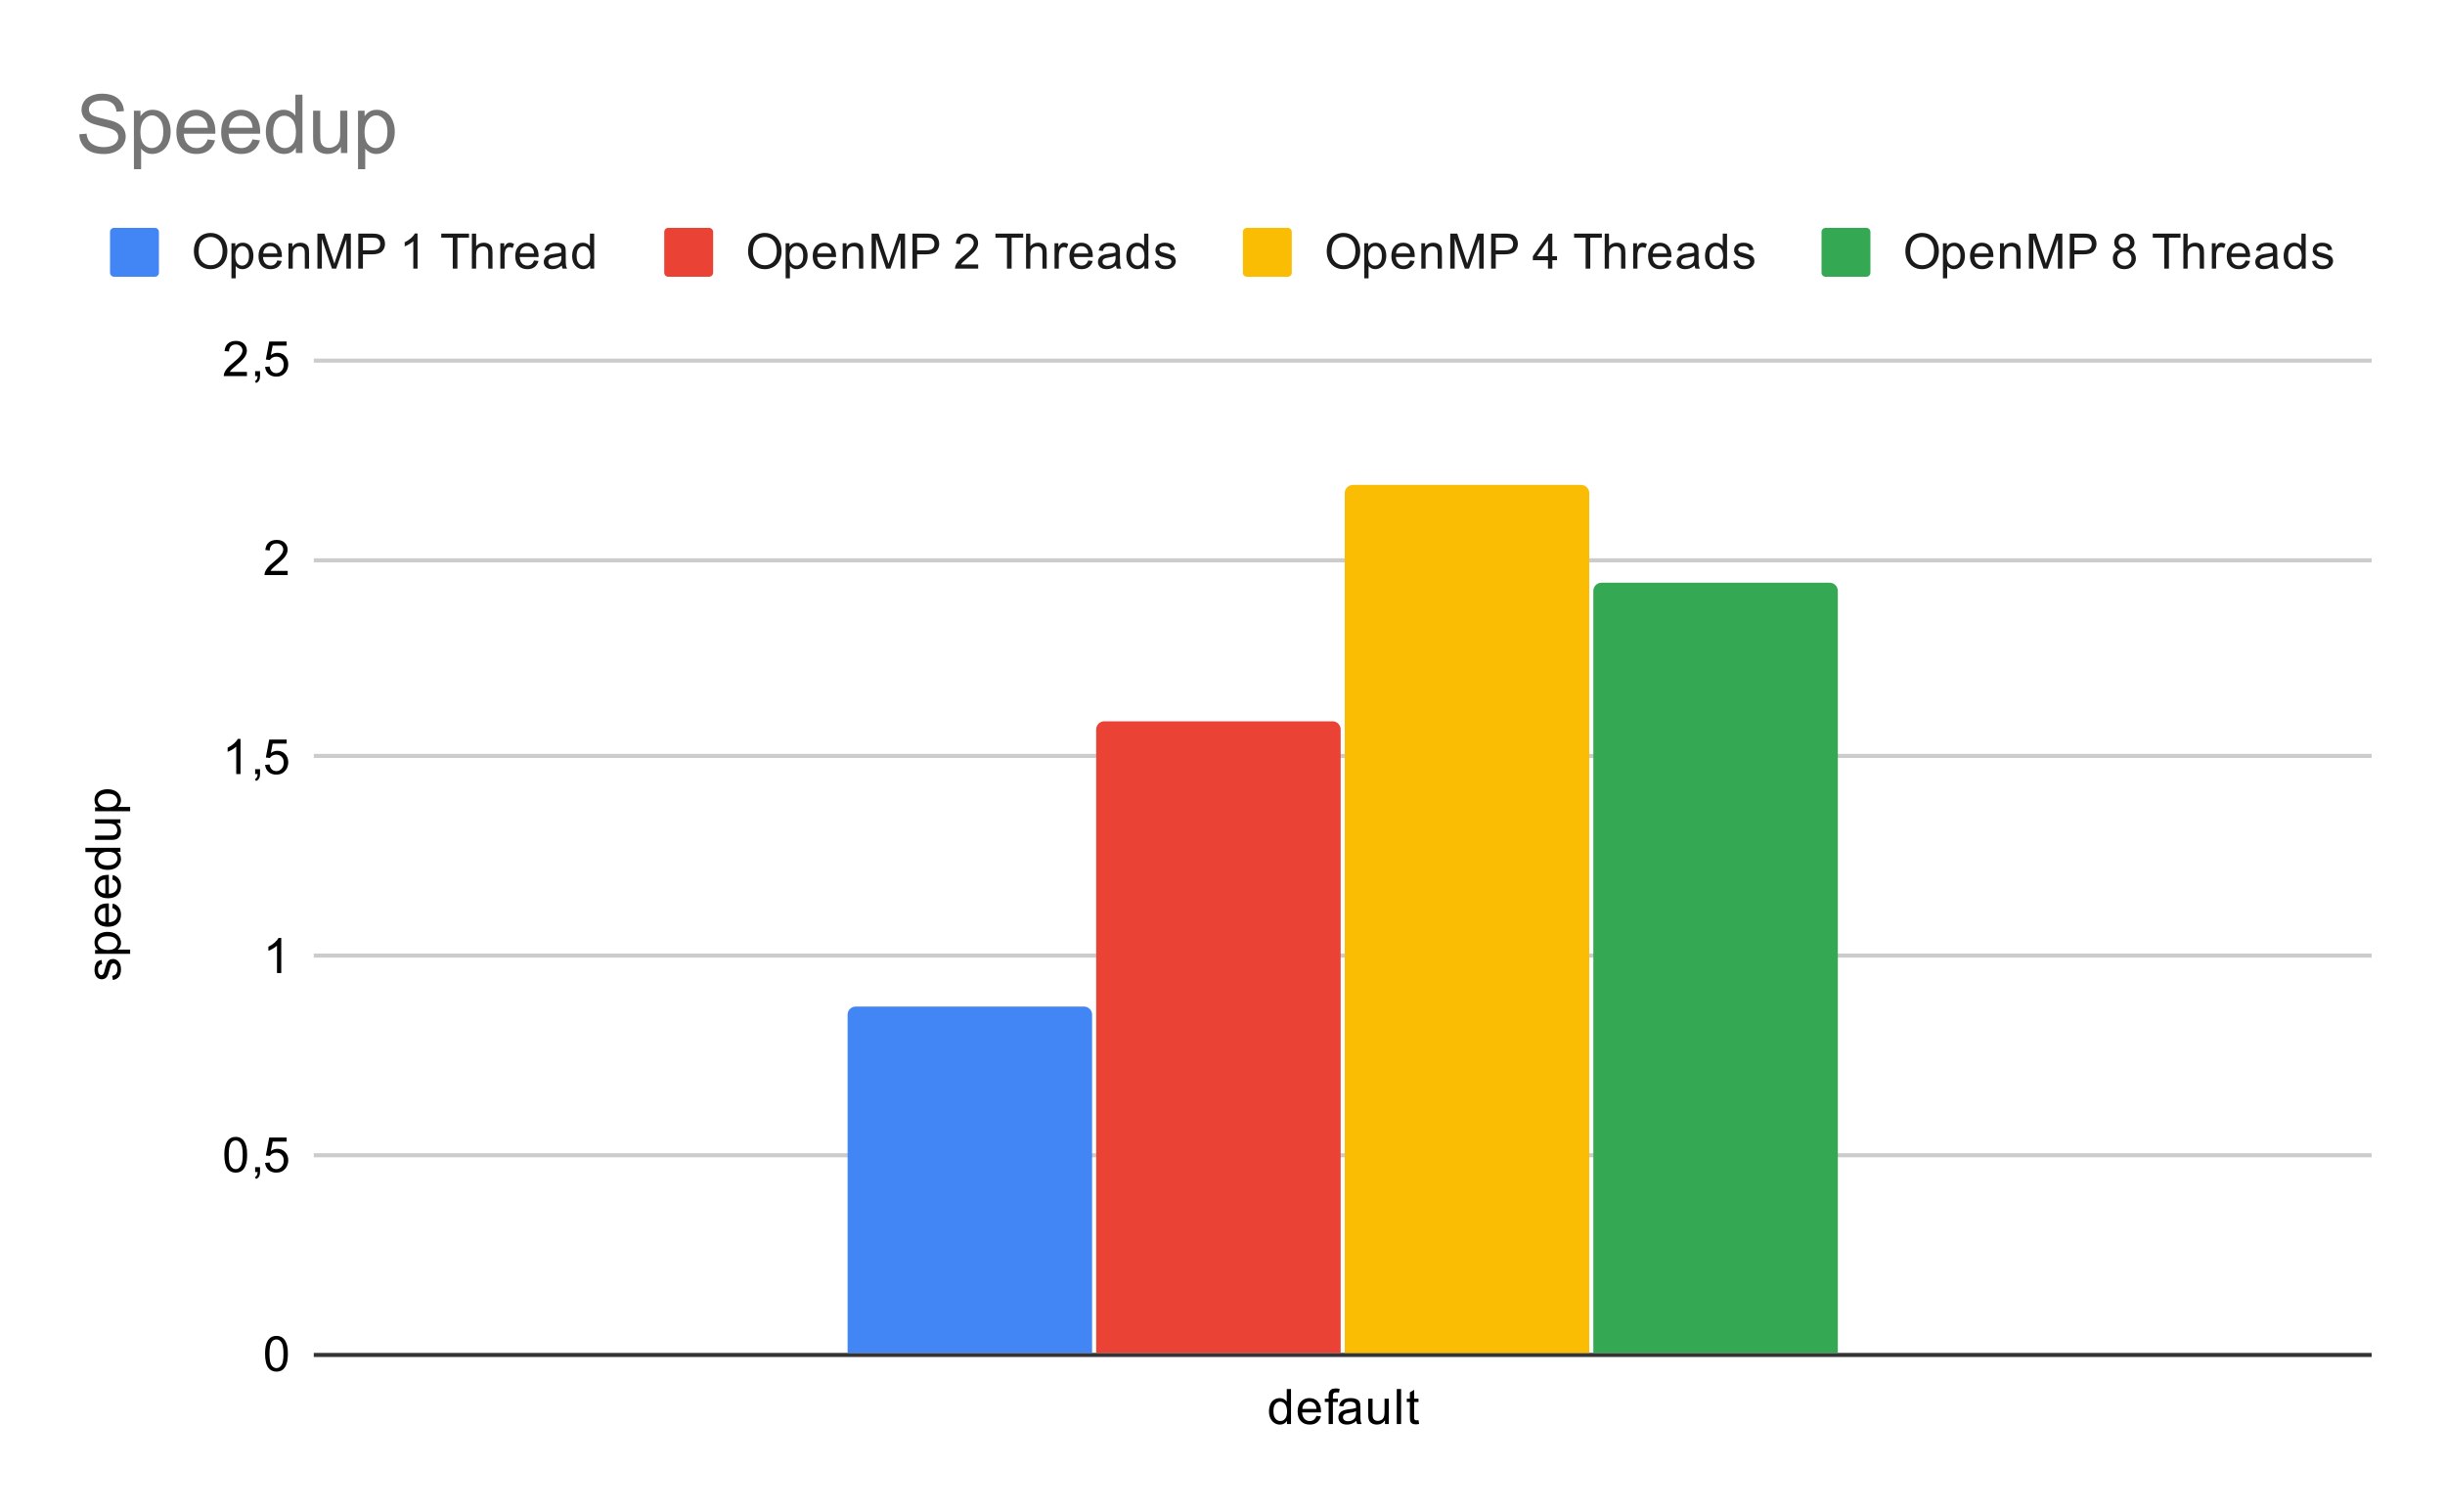 <svg version="1.1" viewBox="0.0 0.0 600.0 371.0" fill="none" stroke="none" stroke-linecap="square" stroke-miterlimit="10" width="600" height="371" xmlns:xlink="http://www.w3.org/1999/xlink" xmlns="http://www.w3.org/2000/svg"><path fill="#ffffff" d="M0 0L600.0 0L600.0 371.0L0 371.0L0 0Z" fill-rule="nonzero"/><path stroke="#333333" stroke-width="1.0" stroke-linecap="butt" d="M77.5 332.5L581.5 332.5" fill-rule="nonzero"/><path stroke="#cccccc" stroke-width="1.0" stroke-linecap="butt" d="M77.5 283.5L581.5 283.5" fill-rule="nonzero"/><path stroke="#cccccc" stroke-width="1.0" stroke-linecap="butt" d="M77.5 234.5L581.5 234.5" fill-rule="nonzero"/><path stroke="#cccccc" stroke-width="1.0" stroke-linecap="butt" d="M77.5 185.5L581.5 185.5" fill-rule="nonzero"/><path stroke="#cccccc" stroke-width="1.0" stroke-linecap="butt" d="M77.5 137.5L581.5 137.5" fill-rule="nonzero"/><path stroke="#cccccc" stroke-width="1.0" stroke-linecap="butt" d="M77.5 88.5L581.5 88.5" fill-rule="nonzero"/><clipPath id="id_0"><path d="M77.55 88.283L581.45 88.283L581.45 332.45L77.55 332.45L77.55 88.283Z" clip-rule="nonzero"/></clipPath><path stroke="#000000" stroke-width="0.0" stroke-linecap="butt" stroke-opacity="0.0" clip-path="url(#id_0)" d="M268.0 332.0L208.0 332.0L208.0 249.0C208.0 247.895 208.895 247.0 210.0 247.0L266.0 247.0C267.105 247.0 268.0 247.895 268.0 249.0Z" fill-rule="nonzero"/><path fill="#4285f4" clip-path="url(#id_0)" d="M268.0 332.0L208.0 332.0L208.0 249.0C208.0 247.895 208.895 247.0 210.0 247.0L266.0 247.0C267.105 247.0 268.0 247.895 268.0 249.0Z" fill-rule="nonzero"/><path stroke="#000000" stroke-width="0.0" stroke-linecap="butt" stroke-opacity="0.0" clip-path="url(#id_0)" d="M329.0 332.0L269.0 332.0L269.0 179.0C269.0 177.895 269.895 177.0 271.0 177.0L327.0 177.0C328.105 177.0 329.0 177.895 329.0 179.0Z" fill-rule="nonzero"/><path fill="#ea4335" clip-path="url(#id_0)" d="M329.0 332.0L269.0 332.0L269.0 179.0C269.0 177.895 269.895 177.0 271.0 177.0L327.0 177.0C328.105 177.0 329.0 177.895 329.0 179.0Z" fill-rule="nonzero"/><path stroke="#000000" stroke-width="0.0" stroke-linecap="butt" stroke-opacity="0.0" clip-path="url(#id_0)" d="M390.0 332.0L330.0 332.0L330.0 121.0C330.0 119.895 330.895 119.0 332.0 119.0L388.0 119.0C389.105 119.0 390.0 119.895 390.0 121.0Z" fill-rule="nonzero"/><path fill="#fbbc04" clip-path="url(#id_0)" d="M390.0 332.0L330.0 332.0L330.0 121.0C330.0 119.895 330.895 119.0 332.0 119.0L388.0 119.0C389.105 119.0 390.0 119.895 390.0 121.0Z" fill-rule="nonzero"/><path stroke="#000000" stroke-width="0.0" stroke-linecap="butt" stroke-opacity="0.0" clip-path="url(#id_0)" d="M451.0 332.0L391.0 332.0L391.0 145.0C391.0 143.895 391.895 143.0 393.0 143.0L449.0 143.0C450.105 143.0 451.0 143.895 451.0 145.0Z" fill-rule="nonzero"/><path fill="#34a853" clip-path="url(#id_0)" d="M451.0 332.0L391.0 332.0L391.0 145.0C391.0 143.895 391.895 143.0 393.0 143.0L449.0 143.0C450.105 143.0 451.0 143.895 451.0 145.0Z" fill-rule="nonzero"/><path fill="#000000" d="M27.691 240.492L27.534 239.46Q28.159 239.367 28.488 238.976Q28.816 238.57 28.816 237.835Q28.816 237.117 28.534 236.773Q28.238 236.414 27.831 236.414Q27.472 236.414 27.269 236.726Q27.128 236.945 26.909 237.804Q26.613 238.96 26.409 239.414Q26.191 239.851 25.816 240.085Q25.441 240.32 24.972 240.32Q24.566 240.32 24.206 240.132Q23.847 239.945 23.613 239.617Q23.441 239.367 23.316 238.945Q23.191 238.523 23.191 238.023Q23.191 237.304 23.409 236.757Q23.613 236.195 23.972 235.929Q24.331 235.664 24.925 235.57L25.066 236.601Q24.597 236.664 24.331 237.007Q24.05 237.335 24.05 237.96Q24.05 238.679 24.3 238.992Q24.534 239.304 24.863 239.304Q25.066 239.304 25.222 239.179Q25.394 239.039 25.503 238.773Q25.566 238.617 25.769 237.835Q26.081 236.71 26.269 236.273Q26.456 235.835 26.816 235.585Q27.175 235.335 27.722 235.335Q28.253 235.335 28.722 235.648Q29.175 235.945 29.441 236.523Q29.691 237.101 29.691 237.835Q29.691 239.054 29.191 239.695Q28.675 240.32 27.691 240.492ZM31.941 234.07L23.331 234.07L23.331 233.117L24.128 233.117Q23.659 232.773 23.425 232.351Q23.191 231.914 23.191 231.304Q23.191 230.507 23.597 229.898Q24.003 229.289 24.753 228.992Q25.503 228.679 26.394 228.679Q27.347 228.679 28.113 229.023Q28.878 229.351 29.284 230.007Q29.691 230.664 29.691 231.382Q29.691 231.914 29.472 232.335Q29.238 232.757 28.909 233.023L31.941 233.023L31.941 234.07ZM26.472 233.117Q27.675 233.117 28.253 232.632Q28.816 232.148 28.816 231.46Q28.816 230.757 28.222 230.257Q27.628 229.757 26.378 229.757Q25.191 229.757 24.613 230.242Q24.019 230.726 24.019 231.414Q24.019 232.085 24.644 232.601Q25.269 233.117 26.472 233.117ZM27.55 222.82L27.675 221.726Q28.628 221.976 29.159 222.679Q29.691 223.382 29.691 224.46Q29.691 225.82 28.847 226.632Q28.003 227.429 26.488 227.429Q24.925 227.429 24.066 226.617Q23.191 225.804 23.191 224.523Q23.191 223.273 24.034 222.492Q24.878 221.695 26.425 221.695Q26.519 221.695 26.706 221.695L26.706 226.335Q27.738 226.273 28.284 225.757Q28.816 225.242 28.816 224.46Q28.816 223.882 28.519 223.476Q28.206 223.054 27.55 222.82ZM25.847 226.273L25.847 222.804Q25.05 222.867 24.659 223.195Q24.05 223.71 24.05 224.507Q24.05 225.242 24.534 225.742Q25.019 226.226 25.847 226.273ZM27.55 215.82L27.675 214.726Q28.628 214.976 29.159 215.679Q29.691 216.382 29.691 217.46Q29.691 218.82 28.847 219.632Q28.003 220.429 26.488 220.429Q24.925 220.429 24.066 219.617Q23.191 218.804 23.191 217.523Q23.191 216.273 24.034 215.492Q24.878 214.695 26.425 214.695Q26.519 214.695 26.706 214.695L26.706 219.335Q27.738 219.273 28.284 218.757Q28.816 218.242 28.816 217.46Q28.816 216.882 28.519 216.476Q28.206 216.054 27.55 215.82ZM25.847 219.273L25.847 215.804Q25.05 215.867 24.659 216.195Q24.05 216.71 24.05 217.507Q24.05 218.242 24.534 218.742Q25.019 219.226 25.847 219.273ZM29.55 209.039L28.769 209.039Q29.691 209.632 29.691 210.773Q29.691 211.523 29.284 212.148Q28.863 212.773 28.128 213.117Q27.394 213.46 26.441 213.46Q25.519 213.46 24.753 213.148Q23.988 212.835 23.597 212.21Q23.191 211.585 23.191 210.82Q23.191 210.257 23.425 209.82Q23.659 209.382 24.034 209.101L20.956 209.101L20.956 208.054L29.55 208.054L29.55 209.039ZM26.441 212.367Q27.644 212.367 28.238 211.867Q28.816 211.367 28.816 210.679Q28.816 209.992 28.253 209.507Q27.691 209.023 26.534 209.023Q25.253 209.023 24.659 209.523Q24.066 210.007 24.066 210.726Q24.066 211.429 24.644 211.898Q25.206 212.367 26.441 212.367ZM29.55 201.992L28.628 201.992Q29.691 202.726 29.691 203.976Q29.691 204.523 29.488 205.007Q29.269 205.476 28.956 205.71Q28.628 205.945 28.159 206.039Q27.863 206.101 27.175 206.101L23.331 206.101L23.331 205.039L26.784 205.039Q27.597 205.039 27.894 204.976Q28.3 204.882 28.55 204.57Q28.784 204.242 28.784 203.757Q28.784 203.289 28.55 202.882Q28.3 202.46 27.878 202.289Q27.456 202.101 26.659 202.101L23.331 202.101L23.331 201.054L29.55 201.054L29.55 201.992ZM31.941 199.07L23.331 199.07L23.331 198.117L24.128 198.117Q23.659 197.773 23.425 197.351Q23.191 196.914 23.191 196.304Q23.191 195.507 23.597 194.898Q24.003 194.289 24.753 193.992Q25.503 193.679 26.394 193.679Q27.347 193.679 28.113 194.023Q28.878 194.351 29.284 195.007Q29.691 195.664 29.691 196.382Q29.691 196.914 29.472 197.335Q29.238 197.757 28.909 198.023L31.941 198.023L31.941 199.07ZM26.472 198.117Q27.675 198.117 28.253 197.632Q28.816 197.148 28.816 196.46Q28.816 195.757 28.222 195.257Q27.628 194.757 26.378 194.757Q25.191 194.757 24.613 195.242Q24.019 195.726 24.019 196.414Q24.019 197.085 24.644 197.601Q25.269 198.117 26.472 198.117Z" fill-rule="nonzero"/><path fill="#000000" d="M65.05 332.216Q65.05 330.684 65.362 329.762Q65.675 328.825 66.284 328.325Q66.909 327.825 67.847 327.825Q68.534 327.825 69.05 328.106Q69.581 328.387 69.925 328.919Q70.269 329.434 70.456 330.184Q70.644 330.934 70.644 332.216Q70.644 333.731 70.331 334.653Q70.034 335.575 69.409 336.091Q68.8 336.591 67.847 336.591Q66.612 336.591 65.894 335.7Q65.05 334.637 65.05 332.216ZM66.128 332.216Q66.128 334.325 66.628 335.028Q67.128 335.731 67.847 335.731Q68.581 335.731 69.066 335.028Q69.566 334.325 69.566 332.216Q69.566 330.091 69.066 329.403Q68.581 328.7 67.831 328.7Q67.112 328.7 66.675 329.309Q66.128 330.091 66.128 332.216Z" fill-rule="nonzero"/><path fill="#000000" d="M55.05 283.382Q55.05 281.851 55.362 280.929Q55.675 279.992 56.284 279.492Q56.909 278.992 57.847 278.992Q58.534 278.992 59.05 279.273Q59.581 279.554 59.925 280.085Q60.269 280.601 60.456 281.351Q60.644 282.101 60.644 283.382Q60.644 284.898 60.331 285.82Q60.034 286.742 59.409 287.257Q58.8 287.757 57.847 287.757Q56.612 287.757 55.894 286.867Q55.05 285.804 55.05 283.382ZM56.128 283.382Q56.128 285.492 56.628 286.195Q57.128 286.898 57.847 286.898Q58.581 286.898 59.066 286.195Q59.566 285.492 59.566 283.382Q59.566 281.257 59.066 280.57Q58.581 279.867 57.831 279.867Q57.112 279.867 56.675 280.476Q56.128 281.257 56.128 283.382ZM62.612 287.617L62.612 286.414L63.816 286.414L63.816 287.617Q63.816 288.273 63.581 288.679Q63.347 289.101 62.847 289.32L62.55 288.867Q62.878 288.726 63.034 288.429Q63.191 288.148 63.222 287.617L62.612 287.617ZM65.05 285.367L66.159 285.273Q66.284 286.085 66.722 286.492Q67.175 286.898 67.816 286.898Q68.566 286.898 69.097 286.32Q69.628 285.742 69.628 284.804Q69.628 283.898 69.112 283.382Q68.612 282.851 67.784 282.851Q67.284 282.851 66.862 283.085Q66.456 283.32 66.222 283.679L65.237 283.554L66.066 279.148L70.347 279.148L70.347 280.148L66.909 280.148L66.456 282.46Q67.222 281.914 68.066 281.914Q69.191 281.914 69.956 282.695Q70.737 283.476 70.737 284.71Q70.737 285.867 70.066 286.726Q69.237 287.757 67.816 287.757Q66.644 287.757 65.894 287.101Q65.159 286.445 65.05 285.367Z" fill-rule="nonzero"/><path fill="#000000" d="M69.019 238.783L67.972 238.783L67.972 232.065Q67.581 232.424 66.956 232.799Q66.347 233.158 65.862 233.33L65.862 232.315Q66.737 231.893 67.394 231.315Q68.066 230.721 68.347 230.158L69.019 230.158L69.019 238.783Z" fill-rule="nonzero"/><path fill="#000000" d="M59.019 189.95L57.972 189.95L57.972 183.231Q57.581 183.591 56.956 183.966Q56.347 184.325 55.862 184.497L55.862 183.481Q56.737 183.059 57.394 182.481Q58.066 181.887 58.347 181.325L59.019 181.325L59.019 189.95ZM62.612 189.95L62.612 188.747L63.816 188.747L63.816 189.95Q63.816 190.606 63.581 191.012Q63.347 191.434 62.847 191.653L62.55 191.2Q62.878 191.059 63.034 190.762Q63.191 190.481 63.222 189.95L62.612 189.95ZM65.05 187.7L66.159 187.606Q66.284 188.419 66.722 188.825Q67.175 189.231 67.816 189.231Q68.566 189.231 69.097 188.653Q69.628 188.075 69.628 187.137Q69.628 186.231 69.112 185.716Q68.612 185.184 67.784 185.184Q67.284 185.184 66.862 185.419Q66.456 185.653 66.222 186.012L65.237 185.887L66.066 181.481L70.347 181.481L70.347 182.481L66.909 182.481L66.456 184.794Q67.222 184.247 68.066 184.247Q69.191 184.247 69.956 185.028Q70.737 185.809 70.737 187.044Q70.737 188.2 70.066 189.059Q69.237 190.091 67.816 190.091Q66.644 190.091 65.894 189.434Q65.159 188.778 65.05 187.7Z" fill-rule="nonzero"/><path fill="#000000" d="M70.597 140.101L70.597 141.117L64.909 141.117Q64.909 140.742 65.034 140.382Q65.253 139.804 65.722 139.242Q66.206 138.679 67.112 137.945Q68.519 136.789 69.003 136.117Q69.503 135.445 69.503 134.851Q69.503 134.226 69.05 133.804Q68.597 133.367 67.878 133.367Q67.112 133.367 66.659 133.82Q66.206 134.273 66.191 135.085L65.112 134.976Q65.222 133.757 65.941 133.132Q66.675 132.492 67.909 132.492Q69.144 132.492 69.862 133.179Q70.581 133.867 70.581 134.882Q70.581 135.398 70.362 135.898Q70.159 136.382 69.659 136.945Q69.175 137.492 68.05 138.445Q67.097 139.242 66.816 139.539Q66.55 139.82 66.378 140.101L70.597 140.101Z" fill-rule="nonzero"/><path fill="#000000" d="M60.597 91.268L60.597 92.283L54.909 92.283Q54.909 91.908 55.034 91.549Q55.253 90.971 55.722 90.408Q56.206 89.846 57.112 89.111Q58.519 87.955 59.003 87.283Q59.503 86.611 59.503 86.018Q59.503 85.393 59.05 84.971Q58.597 84.533 57.878 84.533Q57.112 84.533 56.659 84.986Q56.206 85.44 56.191 86.252L55.112 86.143Q55.222 84.924 55.941 84.299Q56.675 83.658 57.909 83.658Q59.144 83.658 59.862 84.346Q60.581 85.033 60.581 86.049Q60.581 86.565 60.362 87.065Q60.159 87.549 59.659 88.111Q59.175 88.658 58.05 89.611Q57.097 90.408 56.816 90.705Q56.55 90.986 56.378 91.268L60.597 91.268ZM62.612 92.283L62.612 91.08L63.816 91.08L63.816 92.283Q63.816 92.94 63.581 93.346Q63.347 93.768 62.847 93.986L62.55 93.533Q62.878 93.393 63.034 93.096Q63.191 92.815 63.222 92.283L62.612 92.283ZM65.05 90.033L66.159 89.94Q66.284 90.752 66.722 91.158Q67.175 91.565 67.816 91.565Q68.566 91.565 69.097 90.986Q69.628 90.408 69.628 89.471Q69.628 88.565 69.112 88.049Q68.612 87.518 67.784 87.518Q67.284 87.518 66.862 87.752Q66.456 87.986 66.222 88.346L65.237 88.221L66.066 83.815L70.347 83.815L70.347 84.815L66.909 84.815L66.456 87.127Q67.222 86.58 68.066 86.58Q69.191 86.58 69.956 87.361Q70.737 88.143 70.737 89.377Q70.737 90.533 70.066 91.393Q69.237 92.424 67.816 92.424Q66.644 92.424 65.894 91.768Q65.159 91.111 65.05 90.033Z" fill-rule="nonzero"/><path fill="#000000" d="M315.828 349.45L315.828 348.669Q315.234 349.591 314.094 349.591Q313.344 349.591 312.719 349.184Q312.094 348.762 311.75 348.028Q311.406 347.294 311.406 346.341Q311.406 345.419 311.719 344.653Q312.031 343.887 312.656 343.497Q313.281 343.091 314.047 343.091Q314.609 343.091 315.047 343.325Q315.484 343.559 315.766 343.934L315.766 340.856L316.812 340.856L316.812 349.45L315.828 349.45ZM312.5 346.341Q312.5 347.544 313.0 348.137Q313.5 348.716 314.188 348.716Q314.875 348.716 315.359 348.153Q315.844 347.591 315.844 346.434Q315.844 345.153 315.344 344.559Q314.859 343.966 314.141 343.966Q313.438 343.966 312.969 344.544Q312.5 345.106 312.5 346.341ZM323.047 347.45L324.141 347.575Q323.891 348.528 323.188 349.059Q322.484 349.591 321.406 349.591Q320.047 349.591 319.234 348.747Q318.438 347.903 318.438 346.387Q318.438 344.825 319.25 343.966Q320.062 343.091 321.344 343.091Q322.594 343.091 323.375 343.934Q324.172 344.778 324.172 346.325Q324.172 346.419 324.172 346.606L319.531 346.606Q319.594 347.637 320.109 348.184Q320.625 348.716 321.406 348.716Q321.984 348.716 322.391 348.419Q322.812 348.106 323.047 347.45ZM319.594 345.747L323.062 345.747Q323.0 344.95 322.672 344.559Q322.156 343.95 321.359 343.95Q320.625 343.95 320.125 344.434Q319.641 344.919 319.594 345.747ZM326.047 349.45L326.047 344.044L325.109 344.044L325.109 343.231L326.047 343.231L326.047 342.559Q326.047 341.934 326.156 341.637Q326.312 341.216 326.688 340.966Q327.078 340.716 327.766 340.716Q328.219 340.716 328.75 340.825L328.594 341.731Q328.266 341.684 327.969 341.684Q327.484 341.684 327.281 341.887Q327.094 342.091 327.094 342.653L327.094 343.231L328.312 343.231L328.312 344.044L327.094 344.044L327.094 349.45L326.047 349.45ZM332.859 348.684Q332.266 349.184 331.719 349.387Q331.188 349.591 330.562 349.591Q329.531 349.591 328.984 349.091Q328.438 348.591 328.438 347.809Q328.438 347.356 328.641 346.981Q328.844 346.591 329.188 346.372Q329.531 346.137 329.953 346.028Q330.25 345.934 330.891 345.856Q332.156 345.716 332.766 345.497Q332.766 345.278 332.766 345.231Q332.766 344.575 332.469 344.309Q332.062 343.966 331.266 343.966Q330.531 343.966 330.172 344.231Q329.812 344.481 329.641 345.137L328.609 344.997Q328.75 344.341 329.078 343.934Q329.406 343.528 330.016 343.309Q330.625 343.091 331.422 343.091Q332.219 343.091 332.719 343.278Q333.219 343.466 333.453 343.747Q333.688 344.028 333.781 344.466Q333.828 344.731 333.828 345.434L333.828 346.841Q333.828 348.309 333.891 348.7Q333.969 349.091 334.172 349.45L333.062 349.45Q332.906 349.122 332.859 348.684ZM332.766 346.325Q332.188 346.559 331.047 346.731Q330.391 346.825 330.125 346.95Q329.859 347.059 329.703 347.278Q329.562 347.497 329.562 347.778Q329.562 348.2 329.875 348.481Q330.203 348.762 330.812 348.762Q331.422 348.762 331.891 348.497Q332.375 348.231 332.594 347.762Q332.766 347.403 332.766 346.716L332.766 346.325ZM339.875 349.45L339.875 348.528Q339.141 349.591 337.891 349.591Q337.344 349.591 336.859 349.387Q336.391 349.169 336.156 348.856Q335.922 348.528 335.828 348.059Q335.766 347.762 335.766 347.075L335.766 343.231L336.828 343.231L336.828 346.684Q336.828 347.497 336.891 347.794Q336.984 348.2 337.297 348.45Q337.625 348.684 338.109 348.684Q338.578 348.684 338.984 348.45Q339.406 348.2 339.578 347.778Q339.766 347.356 339.766 346.559L339.766 343.231L340.812 343.231L340.812 349.45L339.875 349.45ZM342.766 349.45L342.766 340.856L343.828 340.856L343.828 349.45L342.766 349.45ZM348.094 348.512L348.25 349.434Q347.797 349.528 347.453 349.528Q346.875 349.528 346.562 349.356Q346.25 349.169 346.109 348.872Q345.984 348.575 345.984 347.622L345.984 344.044L345.219 344.044L345.219 343.231L345.984 343.231L345.984 341.684L347.031 341.059L347.031 343.231L348.094 343.231L348.094 344.044L347.031 344.044L347.031 347.684Q347.031 348.137 347.078 348.262Q347.141 348.387 347.266 348.466Q347.391 348.544 347.625 348.544Q347.812 348.544 348.094 348.512Z" fill-rule="nonzero"/><path fill="#4285f4" d="M27.0 56.917C27.0 56.364 27.448 55.917 28.0 55.917L38.0 55.917C38.552 55.917 39.0 56.364 39.0 56.917L39.0 66.917C39.0 67.469 38.552 67.917 38.0 67.917L28.0 67.917C27.448 67.917 27.0 67.469 27.0 66.917Z" fill-rule="nonzero"/><path fill="#1a1a1a" d="M47.578 61.729Q47.578 59.589 48.719 58.385Q49.875 57.167 51.688 57.167Q52.891 57.167 53.844 57.745Q54.797 58.307 55.297 59.323Q55.797 60.339 55.797 61.635Q55.797 62.932 55.266 63.964Q54.734 64.995 53.766 65.526Q52.812 66.057 51.688 66.057Q50.469 66.057 49.516 65.479Q48.562 64.885 48.062 63.885Q47.578 62.87 47.578 61.729ZM48.75 61.745Q48.75 63.307 49.578 64.198Q50.422 65.089 51.688 65.089Q52.969 65.089 53.797 64.198Q54.625 63.292 54.625 61.62Q54.625 60.573 54.266 59.792Q53.922 59.01 53.234 58.589Q52.547 58.151 51.703 58.151Q50.5 58.151 49.625 58.979Q48.75 59.807 48.75 61.745ZM56.797 68.307L56.797 59.698L57.75 59.698L57.75 60.495Q58.094 60.026 58.516 59.792Q58.953 59.557 59.562 59.557Q60.359 59.557 60.969 59.964Q61.578 60.37 61.875 61.12Q62.188 61.87 62.188 62.76Q62.188 63.714 61.844 64.479Q61.516 65.245 60.859 65.651Q60.203 66.057 59.484 66.057Q58.953 66.057 58.531 65.839Q58.109 65.604 57.844 65.276L57.844 68.307L56.797 68.307ZM57.75 62.839Q57.75 64.042 58.234 64.62Q58.719 65.182 59.406 65.182Q60.109 65.182 60.609 64.589Q61.109 63.995 61.109 62.745Q61.109 61.557 60.625 60.979Q60.141 60.385 59.453 60.385Q58.781 60.385 58.266 61.01Q57.75 61.635 57.75 62.839ZM68.047 63.917L69.141 64.042Q68.891 64.995 68.188 65.526Q67.484 66.057 66.406 66.057Q65.047 66.057 64.234 65.214Q63.438 64.37 63.438 62.854Q63.438 61.292 64.25 60.432Q65.062 59.557 66.344 59.557Q67.594 59.557 68.375 60.401Q69.172 61.245 69.172 62.792Q69.172 62.885 69.172 63.073L64.531 63.073Q64.594 64.104 65.109 64.651Q65.625 65.182 66.406 65.182Q66.984 65.182 67.391 64.885Q67.812 64.573 68.047 63.917ZM64.594 62.214L68.062 62.214Q68.0 61.417 67.672 61.026Q67.156 60.417 66.359 60.417Q65.625 60.417 65.125 60.901Q64.641 61.385 64.594 62.214ZM70.797 65.917L70.797 59.698L71.734 59.698L71.734 60.573Q72.422 59.557 73.719 59.557Q74.281 59.557 74.75 59.76Q75.234 59.964 75.469 60.292Q75.703 60.62 75.797 61.057Q75.844 61.354 75.844 62.089L75.844 65.917L74.797 65.917L74.797 62.135Q74.797 61.479 74.672 61.167Q74.547 60.854 74.234 60.667Q73.922 60.464 73.5 60.464Q72.828 60.464 72.328 60.901Q71.844 61.323 71.844 62.51L71.844 65.917L70.797 65.917ZM77.891 65.917L77.891 57.323L79.609 57.323L81.641 63.401Q81.922 64.26 82.047 64.682Q82.188 64.214 82.5 63.307L84.562 57.323L86.094 57.323L86.094 65.917L85.0 65.917L85.0 58.729L82.5 65.917L81.469 65.917L78.984 58.604L78.984 65.917L77.891 65.917ZM87.922 65.917L87.922 57.323L91.172 57.323Q92.016 57.323 92.469 57.401Q93.109 57.51 93.531 57.807Q93.969 58.104 94.219 58.635Q94.484 59.167 94.484 59.807Q94.484 60.901 93.781 61.667Q93.094 62.417 91.266 62.417L89.062 62.417L89.062 65.917L87.922 65.917ZM89.062 61.417L91.281 61.417Q92.391 61.417 92.844 61.01Q93.312 60.589 93.312 59.839Q93.312 59.307 93.031 58.932Q92.766 58.542 92.328 58.417Q92.031 58.339 91.266 58.339L89.062 58.339L89.062 61.417ZM102.469 65.917L101.422 65.917L101.422 59.198Q101.031 59.557 100.406 59.932Q99.797 60.292 99.312 60.464L99.312 59.448Q100.188 59.026 100.844 58.448Q101.516 57.854 101.797 57.292L102.469 57.292L102.469 65.917ZM111.109 65.917L111.109 58.339L108.281 58.339L108.281 57.323L115.094 57.323L115.094 58.339L112.25 58.339L112.25 65.917L111.109 65.917ZM115.797 65.917L115.797 57.323L116.844 57.323L116.844 60.401Q117.578 59.557 118.703 59.557Q119.406 59.557 119.906 59.839Q120.422 60.104 120.641 60.589Q120.859 61.057 120.859 61.979L120.859 65.917L119.812 65.917L119.812 61.979Q119.812 61.182 119.469 60.823Q119.125 60.464 118.5 60.464Q118.031 60.464 117.609 60.714Q117.203 60.948 117.016 61.37Q116.844 61.776 116.844 62.51L116.844 65.917L115.797 65.917ZM122.781 65.917L122.781 59.698L123.734 59.698L123.734 60.635Q124.094 59.979 124.391 59.776Q124.703 59.557 125.078 59.557Q125.609 59.557 126.156 59.885L125.797 60.87Q125.406 60.635 125.031 60.635Q124.672 60.635 124.391 60.854Q124.125 61.057 124.016 61.432Q123.828 61.995 123.828 62.651L123.828 65.917L122.781 65.917ZM131.047 63.917L132.141 64.042Q131.891 64.995 131.188 65.526Q130.484 66.057 129.406 66.057Q128.047 66.057 127.234 65.214Q126.438 64.37 126.438 62.854Q126.438 61.292 127.25 60.432Q128.062 59.557 129.344 59.557Q130.594 59.557 131.375 60.401Q132.172 61.245 132.172 62.792Q132.172 62.885 132.172 63.073L127.531 63.073Q127.594 64.104 128.109 64.651Q128.625 65.182 129.406 65.182Q129.984 65.182 130.391 64.885Q130.812 64.573 131.047 63.917ZM127.594 62.214L131.062 62.214Q131.0 61.417 130.672 61.026Q130.156 60.417 129.359 60.417Q128.625 60.417 128.125 60.901Q127.641 61.385 127.594 62.214ZM137.859 65.151Q137.266 65.651 136.719 65.854Q136.188 66.057 135.562 66.057Q134.531 66.057 133.984 65.557Q133.438 65.057 133.438 64.276Q133.438 63.823 133.641 63.448Q133.844 63.057 134.188 62.839Q134.531 62.604 134.953 62.495Q135.25 62.401 135.891 62.323Q137.156 62.182 137.766 61.964Q137.766 61.745 137.766 61.698Q137.766 61.042 137.469 60.776Q137.062 60.432 136.266 60.432Q135.531 60.432 135.172 60.698Q134.812 60.948 134.641 61.604L133.609 61.464Q133.75 60.807 134.078 60.401Q134.406 59.995 135.016 59.776Q135.625 59.557 136.422 59.557Q137.219 59.557 137.719 59.745Q138.219 59.932 138.453 60.214Q138.688 60.495 138.781 60.932Q138.828 61.198 138.828 61.901L138.828 63.307Q138.828 64.776 138.891 65.167Q138.969 65.557 139.172 65.917L138.062 65.917Q137.906 65.589 137.859 65.151ZM137.766 62.792Q137.188 63.026 136.047 63.198Q135.391 63.292 135.125 63.417Q134.859 63.526 134.703 63.745Q134.562 63.964 134.562 64.245Q134.562 64.667 134.875 64.948Q135.203 65.229 135.812 65.229Q136.422 65.229 136.891 64.964Q137.375 64.698 137.594 64.229Q137.766 63.87 137.766 63.182L137.766 62.792ZM144.828 65.917L144.828 65.135Q144.234 66.057 143.094 66.057Q142.344 66.057 141.719 65.651Q141.094 65.229 140.75 64.495Q140.406 63.76 140.406 62.807Q140.406 61.885 140.719 61.12Q141.031 60.354 141.656 59.964Q142.281 59.557 143.047 59.557Q143.609 59.557 144.047 59.792Q144.484 60.026 144.766 60.401L144.766 57.323L145.812 57.323L145.812 65.917L144.828 65.917ZM141.5 62.807Q141.5 64.01 142.0 64.604Q142.5 65.182 143.188 65.182Q143.875 65.182 144.359 64.62Q144.844 64.057 144.844 62.901Q144.844 61.62 144.344 61.026Q143.859 60.432 143.141 60.432Q142.438 60.432 141.969 61.01Q141.5 61.573 141.5 62.807Z" fill-rule="nonzero"/><path fill="#ea4335" d="M163.0 56.917C163.0 56.364 163.448 55.917 164.0 55.917L174.0 55.917C174.552 55.917 175.0 56.364 175.0 56.917L175.0 66.917C175.0 67.469 174.552 67.917 174.0 67.917L164.0 67.917C163.448 67.917 163.0 67.469 163.0 66.917Z" fill-rule="nonzero"/><path fill="#1a1a1a" d="M183.578 61.729Q183.578 59.589 184.719 58.385Q185.875 57.167 187.688 57.167Q188.891 57.167 189.844 57.745Q190.797 58.307 191.297 59.323Q191.797 60.339 191.797 61.635Q191.797 62.932 191.266 63.964Q190.734 64.995 189.766 65.526Q188.812 66.057 187.688 66.057Q186.469 66.057 185.516 65.479Q184.562 64.885 184.062 63.885Q183.578 62.87 183.578 61.729ZM184.75 61.745Q184.75 63.307 185.578 64.198Q186.422 65.089 187.688 65.089Q188.969 65.089 189.797 64.198Q190.625 63.292 190.625 61.62Q190.625 60.573 190.266 59.792Q189.922 59.01 189.234 58.589Q188.547 58.151 187.703 58.151Q186.5 58.151 185.625 58.979Q184.75 59.807 184.75 61.745ZM192.797 68.307L192.797 59.698L193.75 59.698L193.75 60.495Q194.094 60.026 194.516 59.792Q194.953 59.557 195.562 59.557Q196.359 59.557 196.969 59.964Q197.578 60.37 197.875 61.12Q198.188 61.87 198.188 62.76Q198.188 63.714 197.844 64.479Q197.516 65.245 196.859 65.651Q196.203 66.057 195.484 66.057Q194.953 66.057 194.531 65.839Q194.109 65.604 193.844 65.276L193.844 68.307L192.797 68.307ZM193.75 62.839Q193.75 64.042 194.234 64.62Q194.719 65.182 195.406 65.182Q196.109 65.182 196.609 64.589Q197.109 63.995 197.109 62.745Q197.109 61.557 196.625 60.979Q196.141 60.385 195.453 60.385Q194.781 60.385 194.266 61.01Q193.75 61.635 193.75 62.839ZM204.047 63.917L205.141 64.042Q204.891 64.995 204.188 65.526Q203.484 66.057 202.406 66.057Q201.047 66.057 200.234 65.214Q199.438 64.37 199.438 62.854Q199.438 61.292 200.25 60.432Q201.062 59.557 202.344 59.557Q203.594 59.557 204.375 60.401Q205.172 61.245 205.172 62.792Q205.172 62.885 205.172 63.073L200.531 63.073Q200.594 64.104 201.109 64.651Q201.625 65.182 202.406 65.182Q202.984 65.182 203.391 64.885Q203.812 64.573 204.047 63.917ZM200.594 62.214L204.062 62.214Q204.0 61.417 203.672 61.026Q203.156 60.417 202.359 60.417Q201.625 60.417 201.125 60.901Q200.641 61.385 200.594 62.214ZM206.797 65.917L206.797 59.698L207.734 59.698L207.734 60.573Q208.422 59.557 209.719 59.557Q210.281 59.557 210.75 59.76Q211.234 59.964 211.469 60.292Q211.703 60.62 211.797 61.057Q211.844 61.354 211.844 62.089L211.844 65.917L210.797 65.917L210.797 62.135Q210.797 61.479 210.672 61.167Q210.547 60.854 210.234 60.667Q209.922 60.464 209.5 60.464Q208.828 60.464 208.328 60.901Q207.844 61.323 207.844 62.51L207.844 65.917L206.797 65.917ZM213.891 65.917L213.891 57.323L215.609 57.323L217.641 63.401Q217.922 64.26 218.047 64.682Q218.188 64.214 218.5 63.307L220.562 57.323L222.094 57.323L222.094 65.917L221.0 65.917L221.0 58.729L218.5 65.917L217.469 65.917L214.984 58.604L214.984 65.917L213.891 65.917ZM223.922 65.917L223.922 57.323L227.172 57.323Q228.016 57.323 228.469 57.401Q229.109 57.51 229.531 57.807Q229.969 58.104 230.219 58.635Q230.484 59.167 230.484 59.807Q230.484 60.901 229.781 61.667Q229.094 62.417 227.266 62.417L225.062 62.417L225.062 65.917L223.922 65.917ZM225.062 61.417L227.281 61.417Q228.391 61.417 228.844 61.01Q229.312 60.589 229.312 59.839Q229.312 59.307 229.031 58.932Q228.766 58.542 228.328 58.417Q228.031 58.339 227.266 58.339L225.062 58.339L225.062 61.417ZM240.047 64.901L240.047 65.917L234.359 65.917Q234.359 65.542 234.484 65.182Q234.703 64.604 235.172 64.042Q235.656 63.479 236.562 62.745Q237.969 61.589 238.453 60.917Q238.953 60.245 238.953 59.651Q238.953 59.026 238.5 58.604Q238.047 58.167 237.328 58.167Q236.562 58.167 236.109 58.62Q235.656 59.073 235.641 59.885L234.562 59.776Q234.672 58.557 235.391 57.932Q236.125 57.292 237.359 57.292Q238.594 57.292 239.312 57.979Q240.031 58.667 240.031 59.682Q240.031 60.198 239.812 60.698Q239.609 61.182 239.109 61.745Q238.625 62.292 237.5 63.245Q236.547 64.042 236.266 64.339Q236.0 64.62 235.828 64.901L240.047 64.901ZM247.109 65.917L247.109 58.339L244.281 58.339L244.281 57.323L251.094 57.323L251.094 58.339L248.25 58.339L248.25 65.917L247.109 65.917ZM251.797 65.917L251.797 57.323L252.844 57.323L252.844 60.401Q253.578 59.557 254.703 59.557Q255.406 59.557 255.906 59.839Q256.422 60.104 256.641 60.589Q256.859 61.057 256.859 61.979L256.859 65.917L255.812 65.917L255.812 61.979Q255.812 61.182 255.469 60.823Q255.125 60.464 254.5 60.464Q254.031 60.464 253.609 60.714Q253.203 60.948 253.016 61.37Q252.844 61.776 252.844 62.51L252.844 65.917L251.797 65.917ZM258.781 65.917L258.781 59.698L259.734 59.698L259.734 60.635Q260.094 59.979 260.391 59.776Q260.703 59.557 261.078 59.557Q261.609 59.557 262.156 59.885L261.797 60.87Q261.406 60.635 261.031 60.635Q260.672 60.635 260.391 60.854Q260.125 61.057 260.016 61.432Q259.828 61.995 259.828 62.651L259.828 65.917L258.781 65.917ZM267.047 63.917L268.141 64.042Q267.891 64.995 267.188 65.526Q266.484 66.057 265.406 66.057Q264.047 66.057 263.234 65.214Q262.438 64.37 262.438 62.854Q262.438 61.292 263.25 60.432Q264.062 59.557 265.344 59.557Q266.594 59.557 267.375 60.401Q268.172 61.245 268.172 62.792Q268.172 62.885 268.172 63.073L263.531 63.073Q263.594 64.104 264.109 64.651Q264.625 65.182 265.406 65.182Q265.984 65.182 266.391 64.885Q266.812 64.573 267.047 63.917ZM263.594 62.214L267.062 62.214Q267.0 61.417 266.672 61.026Q266.156 60.417 265.359 60.417Q264.625 60.417 264.125 60.901Q263.641 61.385 263.594 62.214ZM273.859 65.151Q273.266 65.651 272.719 65.854Q272.188 66.057 271.562 66.057Q270.531 66.057 269.984 65.557Q269.438 65.057 269.438 64.276Q269.438 63.823 269.641 63.448Q269.844 63.057 270.188 62.839Q270.531 62.604 270.953 62.495Q271.25 62.401 271.891 62.323Q273.156 62.182 273.766 61.964Q273.766 61.745 273.766 61.698Q273.766 61.042 273.469 60.776Q273.062 60.432 272.266 60.432Q271.531 60.432 271.172 60.698Q270.812 60.948 270.641 61.604L269.609 61.464Q269.75 60.807 270.078 60.401Q270.406 59.995 271.016 59.776Q271.625 59.557 272.422 59.557Q273.219 59.557 273.719 59.745Q274.219 59.932 274.453 60.214Q274.688 60.495 274.781 60.932Q274.828 61.198 274.828 61.901L274.828 63.307Q274.828 64.776 274.891 65.167Q274.969 65.557 275.172 65.917L274.062 65.917Q273.906 65.589 273.859 65.151ZM273.766 62.792Q273.188 63.026 272.047 63.198Q271.391 63.292 271.125 63.417Q270.859 63.526 270.703 63.745Q270.562 63.964 270.562 64.245Q270.562 64.667 270.875 64.948Q271.203 65.229 271.812 65.229Q272.422 65.229 272.891 64.964Q273.375 64.698 273.594 64.229Q273.766 63.87 273.766 63.182L273.766 62.792ZM280.828 65.917L280.828 65.135Q280.234 66.057 279.094 66.057Q278.344 66.057 277.719 65.651Q277.094 65.229 276.75 64.495Q276.406 63.76 276.406 62.807Q276.406 61.885 276.719 61.12Q277.031 60.354 277.656 59.964Q278.281 59.557 279.047 59.557Q279.609 59.557 280.047 59.792Q280.484 60.026 280.766 60.401L280.766 57.323L281.812 57.323L281.812 65.917L280.828 65.917ZM277.5 62.807Q277.5 64.01 278.0 64.604Q278.5 65.182 279.188 65.182Q279.875 65.182 280.359 64.62Q280.844 64.057 280.844 62.901Q280.844 61.62 280.344 61.026Q279.859 60.432 279.141 60.432Q278.438 60.432 277.969 61.01Q277.5 61.573 277.5 62.807ZM283.375 64.057L284.406 63.901Q284.5 64.526 284.891 64.854Q285.297 65.182 286.031 65.182Q286.75 65.182 287.094 64.901Q287.453 64.604 287.453 64.198Q287.453 63.839 287.141 63.635Q286.922 63.495 286.062 63.276Q284.906 62.979 284.453 62.776Q284.016 62.557 283.781 62.182Q283.547 61.807 283.547 61.339Q283.547 60.932 283.734 60.573Q283.922 60.214 284.25 59.979Q284.5 59.807 284.922 59.682Q285.344 59.557 285.844 59.557Q286.562 59.557 287.109 59.776Q287.672 59.979 287.938 60.339Q288.203 60.698 288.297 61.292L287.266 61.432Q287.203 60.964 286.859 60.698Q286.531 60.417 285.906 60.417Q285.188 60.417 284.875 60.667Q284.562 60.901 284.562 61.229Q284.562 61.432 284.688 61.589Q284.828 61.76 285.094 61.87Q285.25 61.932 286.031 62.135Q287.156 62.448 287.594 62.635Q288.031 62.823 288.281 63.182Q288.531 63.542 288.531 64.089Q288.531 64.62 288.219 65.089Q287.922 65.542 287.344 65.807Q286.766 66.057 286.031 66.057Q284.812 66.057 284.172 65.557Q283.547 65.042 283.375 64.057Z" fill-rule="nonzero"/><path fill="#fbbc04" d="M305.0 56.917C305.0 56.364 305.448 55.917 306.0 55.917L316.0 55.917C316.552 55.917 317.0 56.364 317.0 56.917L317.0 66.917C317.0 67.469 316.552 67.917 316.0 67.917L306.0 67.917C305.448 67.917 305.0 67.469 305.0 66.917Z" fill-rule="nonzero"/><path fill="#1a1a1a" d="M325.578 61.729Q325.578 59.589 326.719 58.385Q327.875 57.167 329.688 57.167Q330.891 57.167 331.844 57.745Q332.797 58.307 333.297 59.323Q333.797 60.339 333.797 61.635Q333.797 62.932 333.266 63.964Q332.734 64.995 331.766 65.526Q330.812 66.057 329.688 66.057Q328.469 66.057 327.516 65.479Q326.562 64.885 326.062 63.885Q325.578 62.87 325.578 61.729ZM326.75 61.745Q326.75 63.307 327.578 64.198Q328.422 65.089 329.688 65.089Q330.969 65.089 331.797 64.198Q332.625 63.292 332.625 61.62Q332.625 60.573 332.266 59.792Q331.922 59.01 331.234 58.589Q330.547 58.151 329.703 58.151Q328.5 58.151 327.625 58.979Q326.75 59.807 326.75 61.745ZM334.797 68.307L334.797 59.698L335.75 59.698L335.75 60.495Q336.094 60.026 336.516 59.792Q336.953 59.557 337.562 59.557Q338.359 59.557 338.969 59.964Q339.578 60.37 339.875 61.12Q340.188 61.87 340.188 62.76Q340.188 63.714 339.844 64.479Q339.516 65.245 338.859 65.651Q338.203 66.057 337.484 66.057Q336.953 66.057 336.531 65.839Q336.109 65.604 335.844 65.276L335.844 68.307L334.797 68.307ZM335.75 62.839Q335.75 64.042 336.234 64.62Q336.719 65.182 337.406 65.182Q338.109 65.182 338.609 64.589Q339.109 63.995 339.109 62.745Q339.109 61.557 338.625 60.979Q338.141 60.385 337.453 60.385Q336.781 60.385 336.266 61.01Q335.75 61.635 335.75 62.839ZM346.047 63.917L347.141 64.042Q346.891 64.995 346.188 65.526Q345.484 66.057 344.406 66.057Q343.047 66.057 342.234 65.214Q341.438 64.37 341.438 62.854Q341.438 61.292 342.25 60.432Q343.062 59.557 344.344 59.557Q345.594 59.557 346.375 60.401Q347.172 61.245 347.172 62.792Q347.172 62.885 347.172 63.073L342.531 63.073Q342.594 64.104 343.109 64.651Q343.625 65.182 344.406 65.182Q344.984 65.182 345.391 64.885Q345.812 64.573 346.047 63.917ZM342.594 62.214L346.062 62.214Q346.0 61.417 345.672 61.026Q345.156 60.417 344.359 60.417Q343.625 60.417 343.125 60.901Q342.641 61.385 342.594 62.214ZM348.797 65.917L348.797 59.698L349.734 59.698L349.734 60.573Q350.422 59.557 351.719 59.557Q352.281 59.557 352.75 59.76Q353.234 59.964 353.469 60.292Q353.703 60.62 353.797 61.057Q353.844 61.354 353.844 62.089L353.844 65.917L352.797 65.917L352.797 62.135Q352.797 61.479 352.672 61.167Q352.547 60.854 352.234 60.667Q351.922 60.464 351.5 60.464Q350.828 60.464 350.328 60.901Q349.844 61.323 349.844 62.51L349.844 65.917L348.797 65.917ZM355.891 65.917L355.891 57.323L357.609 57.323L359.641 63.401Q359.922 64.26 360.047 64.682Q360.188 64.214 360.5 63.307L362.562 57.323L364.094 57.323L364.094 65.917L363.0 65.917L363.0 58.729L360.5 65.917L359.469 65.917L356.984 58.604L356.984 65.917L355.891 65.917ZM365.922 65.917L365.922 57.323L369.172 57.323Q370.016 57.323 370.469 57.401Q371.109 57.51 371.531 57.807Q371.969 58.104 372.219 58.635Q372.484 59.167 372.484 59.807Q372.484 60.901 371.781 61.667Q371.094 62.417 369.266 62.417L367.062 62.417L367.062 65.917L365.922 65.917ZM367.062 61.417L369.281 61.417Q370.391 61.417 370.844 61.01Q371.312 60.589 371.312 59.839Q371.312 59.307 371.031 58.932Q370.766 58.542 370.328 58.417Q370.031 58.339 369.266 58.339L367.062 58.339L367.062 61.417ZM379.875 65.917L379.875 63.854L376.156 63.854L376.156 62.885L380.078 57.323L380.938 57.323L380.938 62.885L382.094 62.885L382.094 63.854L380.938 63.854L380.938 65.917L379.875 65.917ZM379.875 62.885L379.875 59.026L377.188 62.885L379.875 62.885ZM389.109 65.917L389.109 58.339L386.281 58.339L386.281 57.323L393.094 57.323L393.094 58.339L390.25 58.339L390.25 65.917L389.109 65.917ZM393.797 65.917L393.797 57.323L394.844 57.323L394.844 60.401Q395.578 59.557 396.703 59.557Q397.406 59.557 397.906 59.839Q398.422 60.104 398.641 60.589Q398.859 61.057 398.859 61.979L398.859 65.917L397.812 65.917L397.812 61.979Q397.812 61.182 397.469 60.823Q397.125 60.464 396.5 60.464Q396.031 60.464 395.609 60.714Q395.203 60.948 395.016 61.37Q394.844 61.776 394.844 62.51L394.844 65.917L393.797 65.917ZM400.781 65.917L400.781 59.698L401.734 59.698L401.734 60.635Q402.094 59.979 402.391 59.776Q402.703 59.557 403.078 59.557Q403.609 59.557 404.156 59.885L403.797 60.87Q403.406 60.635 403.031 60.635Q402.672 60.635 402.391 60.854Q402.125 61.057 402.016 61.432Q401.828 61.995 401.828 62.651L401.828 65.917L400.781 65.917ZM409.047 63.917L410.141 64.042Q409.891 64.995 409.188 65.526Q408.484 66.057 407.406 66.057Q406.047 66.057 405.234 65.214Q404.438 64.37 404.438 62.854Q404.438 61.292 405.25 60.432Q406.062 59.557 407.344 59.557Q408.594 59.557 409.375 60.401Q410.172 61.245 410.172 62.792Q410.172 62.885 410.172 63.073L405.531 63.073Q405.594 64.104 406.109 64.651Q406.625 65.182 407.406 65.182Q407.984 65.182 408.391 64.885Q408.812 64.573 409.047 63.917ZM405.594 62.214L409.062 62.214Q409.0 61.417 408.672 61.026Q408.156 60.417 407.359 60.417Q406.625 60.417 406.125 60.901Q405.641 61.385 405.594 62.214ZM415.859 65.151Q415.266 65.651 414.719 65.854Q414.188 66.057 413.562 66.057Q412.531 66.057 411.984 65.557Q411.438 65.057 411.438 64.276Q411.438 63.823 411.641 63.448Q411.844 63.057 412.188 62.839Q412.531 62.604 412.953 62.495Q413.25 62.401 413.891 62.323Q415.156 62.182 415.766 61.964Q415.766 61.745 415.766 61.698Q415.766 61.042 415.469 60.776Q415.062 60.432 414.266 60.432Q413.531 60.432 413.172 60.698Q412.812 60.948 412.641 61.604L411.609 61.464Q411.75 60.807 412.078 60.401Q412.406 59.995 413.016 59.776Q413.625 59.557 414.422 59.557Q415.219 59.557 415.719 59.745Q416.219 59.932 416.453 60.214Q416.688 60.495 416.781 60.932Q416.828 61.198 416.828 61.901L416.828 63.307Q416.828 64.776 416.891 65.167Q416.969 65.557 417.172 65.917L416.062 65.917Q415.906 65.589 415.859 65.151ZM415.766 62.792Q415.188 63.026 414.047 63.198Q413.391 63.292 413.125 63.417Q412.859 63.526 412.703 63.745Q412.562 63.964 412.562 64.245Q412.562 64.667 412.875 64.948Q413.203 65.229 413.812 65.229Q414.422 65.229 414.891 64.964Q415.375 64.698 415.594 64.229Q415.766 63.87 415.766 63.182L415.766 62.792ZM422.828 65.917L422.828 65.135Q422.234 66.057 421.094 66.057Q420.344 66.057 419.719 65.651Q419.094 65.229 418.75 64.495Q418.406 63.76 418.406 62.807Q418.406 61.885 418.719 61.12Q419.031 60.354 419.656 59.964Q420.281 59.557 421.047 59.557Q421.609 59.557 422.047 59.792Q422.484 60.026 422.766 60.401L422.766 57.323L423.812 57.323L423.812 65.917L422.828 65.917ZM419.5 62.807Q419.5 64.01 420.0 64.604Q420.5 65.182 421.188 65.182Q421.875 65.182 422.359 64.62Q422.844 64.057 422.844 62.901Q422.844 61.62 422.344 61.026Q421.859 60.432 421.141 60.432Q420.438 60.432 419.969 61.01Q419.5 61.573 419.5 62.807ZM425.375 64.057L426.406 63.901Q426.5 64.526 426.891 64.854Q427.297 65.182 428.031 65.182Q428.75 65.182 429.094 64.901Q429.453 64.604 429.453 64.198Q429.453 63.839 429.141 63.635Q428.922 63.495 428.062 63.276Q426.906 62.979 426.453 62.776Q426.016 62.557 425.781 62.182Q425.547 61.807 425.547 61.339Q425.547 60.932 425.734 60.573Q425.922 60.214 426.25 59.979Q426.5 59.807 426.922 59.682Q427.344 59.557 427.844 59.557Q428.562 59.557 429.109 59.776Q429.672 59.979 429.938 60.339Q430.203 60.698 430.297 61.292L429.266 61.432Q429.203 60.964 428.859 60.698Q428.531 60.417 427.906 60.417Q427.188 60.417 426.875 60.667Q426.562 60.901 426.562 61.229Q426.562 61.432 426.688 61.589Q426.828 61.76 427.094 61.87Q427.25 61.932 428.031 62.135Q429.156 62.448 429.594 62.635Q430.031 62.823 430.281 63.182Q430.531 63.542 430.531 64.089Q430.531 64.62 430.219 65.089Q429.922 65.542 429.344 65.807Q428.766 66.057 428.031 66.057Q426.812 66.057 426.172 65.557Q425.547 65.042 425.375 64.057Z" fill-rule="nonzero"/><path fill="#34a853" d="M447.0 56.917C447.0 56.364 447.448 55.917 448.0 55.917L458.0 55.917C458.552 55.917 459.0 56.364 459.0 56.917L459.0 66.917C459.0 67.469 458.552 67.917 458.0 67.917L448.0 67.917C447.448 67.917 447.0 67.469 447.0 66.917Z" fill-rule="nonzero"/><path fill="#1a1a1a" d="M467.578 61.729Q467.578 59.589 468.719 58.385Q469.875 57.167 471.688 57.167Q472.891 57.167 473.844 57.745Q474.797 58.307 475.297 59.323Q475.797 60.339 475.797 61.635Q475.797 62.932 475.266 63.964Q474.734 64.995 473.766 65.526Q472.812 66.057 471.688 66.057Q470.469 66.057 469.516 65.479Q468.562 64.885 468.062 63.885Q467.578 62.87 467.578 61.729ZM468.75 61.745Q468.75 63.307 469.578 64.198Q470.422 65.089 471.688 65.089Q472.969 65.089 473.797 64.198Q474.625 63.292 474.625 61.62Q474.625 60.573 474.266 59.792Q473.922 59.01 473.234 58.589Q472.547 58.151 471.703 58.151Q470.5 58.151 469.625 58.979Q468.75 59.807 468.75 61.745ZM476.797 68.307L476.797 59.698L477.75 59.698L477.75 60.495Q478.094 60.026 478.516 59.792Q478.953 59.557 479.562 59.557Q480.359 59.557 480.969 59.964Q481.578 60.37 481.875 61.12Q482.188 61.87 482.188 62.76Q482.188 63.714 481.844 64.479Q481.516 65.245 480.859 65.651Q480.203 66.057 479.484 66.057Q478.953 66.057 478.531 65.839Q478.109 65.604 477.844 65.276L477.844 68.307L476.797 68.307ZM477.75 62.839Q477.75 64.042 478.234 64.62Q478.719 65.182 479.406 65.182Q480.109 65.182 480.609 64.589Q481.109 63.995 481.109 62.745Q481.109 61.557 480.625 60.979Q480.141 60.385 479.453 60.385Q478.781 60.385 478.266 61.01Q477.75 61.635 477.75 62.839ZM488.047 63.917L489.141 64.042Q488.891 64.995 488.188 65.526Q487.484 66.057 486.406 66.057Q485.047 66.057 484.234 65.214Q483.438 64.37 483.438 62.854Q483.438 61.292 484.25 60.432Q485.062 59.557 486.344 59.557Q487.594 59.557 488.375 60.401Q489.172 61.245 489.172 62.792Q489.172 62.885 489.172 63.073L484.531 63.073Q484.594 64.104 485.109 64.651Q485.625 65.182 486.406 65.182Q486.984 65.182 487.391 64.885Q487.812 64.573 488.047 63.917ZM484.594 62.214L488.062 62.214Q488.0 61.417 487.672 61.026Q487.156 60.417 486.359 60.417Q485.625 60.417 485.125 60.901Q484.641 61.385 484.594 62.214ZM490.797 65.917L490.797 59.698L491.734 59.698L491.734 60.573Q492.422 59.557 493.719 59.557Q494.281 59.557 494.75 59.76Q495.234 59.964 495.469 60.292Q495.703 60.62 495.797 61.057Q495.844 61.354 495.844 62.089L495.844 65.917L494.797 65.917L494.797 62.135Q494.797 61.479 494.672 61.167Q494.547 60.854 494.234 60.667Q493.922 60.464 493.5 60.464Q492.828 60.464 492.328 60.901Q491.844 61.323 491.844 62.51L491.844 65.917L490.797 65.917ZM497.891 65.917L497.891 57.323L499.609 57.323L501.641 63.401Q501.922 64.26 502.047 64.682Q502.188 64.214 502.5 63.307L504.562 57.323L506.094 57.323L506.094 65.917L505.0 65.917L505.0 58.729L502.5 65.917L501.469 65.917L498.984 58.604L498.984 65.917L497.891 65.917ZM507.922 65.917L507.922 57.323L511.172 57.323Q512.016 57.323 512.469 57.401Q513.109 57.51 513.531 57.807Q513.969 58.104 514.219 58.635Q514.484 59.167 514.484 59.807Q514.484 60.901 513.781 61.667Q513.094 62.417 511.266 62.417L509.062 62.417L509.062 65.917L507.922 65.917ZM509.062 61.417L511.281 61.417Q512.391 61.417 512.844 61.01Q513.312 60.589 513.312 59.839Q513.312 59.307 513.031 58.932Q512.766 58.542 512.328 58.417Q512.031 58.339 511.266 58.339L509.062 58.339L509.062 61.417ZM520.125 61.26Q519.469 61.01 519.141 60.573Q518.828 60.12 518.828 59.51Q518.828 58.573 519.5 57.932Q520.188 57.292 521.297 57.292Q522.422 57.292 523.109 57.948Q523.797 58.604 523.797 59.542Q523.797 60.135 523.484 60.573Q523.172 61.01 522.531 61.26Q523.328 61.51 523.734 62.089Q524.141 62.667 524.141 63.464Q524.141 64.557 523.359 65.307Q522.594 66.057 521.312 66.057Q520.047 66.057 519.266 65.307Q518.484 64.557 518.484 63.432Q518.484 62.589 518.906 62.026Q519.344 61.464 520.125 61.26ZM519.906 59.464Q519.906 60.073 520.297 60.464Q520.703 60.854 521.328 60.854Q521.938 60.854 522.328 60.479Q522.719 60.089 522.719 59.526Q522.719 58.948 522.312 58.557Q521.906 58.151 521.312 58.151Q520.703 58.151 520.297 58.542Q519.906 58.932 519.906 59.464ZM519.578 63.432Q519.578 63.885 519.781 64.307Q520.0 64.729 520.422 64.964Q520.844 65.198 521.328 65.198Q522.078 65.198 522.562 64.714Q523.062 64.229 523.062 63.479Q523.062 62.714 522.562 62.214Q522.062 61.714 521.297 61.714Q520.547 61.714 520.062 62.214Q519.578 62.698 519.578 63.432ZM531.109 65.917L531.109 58.339L528.281 58.339L528.281 57.323L535.094 57.323L535.094 58.339L532.25 58.339L532.25 65.917L531.109 65.917ZM535.797 65.917L535.797 57.323L536.844 57.323L536.844 60.401Q537.578 59.557 538.703 59.557Q539.406 59.557 539.906 59.839Q540.422 60.104 540.641 60.589Q540.859 61.057 540.859 61.979L540.859 65.917L539.812 65.917L539.812 61.979Q539.812 61.182 539.469 60.823Q539.125 60.464 538.5 60.464Q538.031 60.464 537.609 60.714Q537.203 60.948 537.016 61.37Q536.844 61.776 536.844 62.51L536.844 65.917L535.797 65.917ZM542.781 65.917L542.781 59.698L543.734 59.698L543.734 60.635Q544.094 59.979 544.391 59.776Q544.703 59.557 545.078 59.557Q545.609 59.557 546.156 59.885L545.797 60.87Q545.406 60.635 545.031 60.635Q544.672 60.635 544.391 60.854Q544.125 61.057 544.016 61.432Q543.828 61.995 543.828 62.651L543.828 65.917L542.781 65.917ZM551.047 63.917L552.141 64.042Q551.891 64.995 551.188 65.526Q550.484 66.057 549.406 66.057Q548.047 66.057 547.234 65.214Q546.438 64.37 546.438 62.854Q546.438 61.292 547.25 60.432Q548.062 59.557 549.344 59.557Q550.594 59.557 551.375 60.401Q552.172 61.245 552.172 62.792Q552.172 62.885 552.172 63.073L547.531 63.073Q547.594 64.104 548.109 64.651Q548.625 65.182 549.406 65.182Q549.984 65.182 550.391 64.885Q550.812 64.573 551.047 63.917ZM547.594 62.214L551.062 62.214Q551.0 61.417 550.672 61.026Q550.156 60.417 549.359 60.417Q548.625 60.417 548.125 60.901Q547.641 61.385 547.594 62.214ZM557.859 65.151Q557.266 65.651 556.719 65.854Q556.188 66.057 555.562 66.057Q554.531 66.057 553.984 65.557Q553.438 65.057 553.438 64.276Q553.438 63.823 553.641 63.448Q553.844 63.057 554.188 62.839Q554.531 62.604 554.953 62.495Q555.25 62.401 555.891 62.323Q557.156 62.182 557.766 61.964Q557.766 61.745 557.766 61.698Q557.766 61.042 557.469 60.776Q557.062 60.432 556.266 60.432Q555.531 60.432 555.172 60.698Q554.812 60.948 554.641 61.604L553.609 61.464Q553.75 60.807 554.078 60.401Q554.406 59.995 555.016 59.776Q555.625 59.557 556.422 59.557Q557.219 59.557 557.719 59.745Q558.219 59.932 558.453 60.214Q558.688 60.495 558.781 60.932Q558.828 61.198 558.828 61.901L558.828 63.307Q558.828 64.776 558.891 65.167Q558.969 65.557 559.172 65.917L558.062 65.917Q557.906 65.589 557.859 65.151ZM557.766 62.792Q557.188 63.026 556.047 63.198Q555.391 63.292 555.125 63.417Q554.859 63.526 554.703 63.745Q554.562 63.964 554.562 64.245Q554.562 64.667 554.875 64.948Q555.203 65.229 555.812 65.229Q556.422 65.229 556.891 64.964Q557.375 64.698 557.594 64.229Q557.766 63.87 557.766 63.182L557.766 62.792ZM564.828 65.917L564.828 65.135Q564.234 66.057 563.094 66.057Q562.344 66.057 561.719 65.651Q561.094 65.229 560.75 64.495Q560.406 63.76 560.406 62.807Q560.406 61.885 560.719 61.12Q561.031 60.354 561.656 59.964Q562.281 59.557 563.047 59.557Q563.609 59.557 564.047 59.792Q564.484 60.026 564.766 60.401L564.766 57.323L565.812 57.323L565.812 65.917L564.828 65.917ZM561.5 62.807Q561.5 64.01 562.0 64.604Q562.5 65.182 563.188 65.182Q563.875 65.182 564.359 64.62Q564.844 64.057 564.844 62.901Q564.844 61.62 564.344 61.026Q563.859 60.432 563.141 60.432Q562.438 60.432 561.969 61.01Q561.5 61.573 561.5 62.807ZM567.375 64.057L568.406 63.901Q568.5 64.526 568.891 64.854Q569.297 65.182 570.031 65.182Q570.75 65.182 571.094 64.901Q571.453 64.604 571.453 64.198Q571.453 63.839 571.141 63.635Q570.922 63.495 570.062 63.276Q568.906 62.979 568.453 62.776Q568.016 62.557 567.781 62.182Q567.547 61.807 567.547 61.339Q567.547 60.932 567.734 60.573Q567.922 60.214 568.25 59.979Q568.5 59.807 568.922 59.682Q569.344 59.557 569.844 59.557Q570.562 59.557 571.109 59.776Q571.672 59.979 571.938 60.339Q572.203 60.698 572.297 61.292L571.266 61.432Q571.203 60.964 570.859 60.698Q570.531 60.417 569.906 60.417Q569.188 60.417 568.875 60.667Q568.562 60.901 568.562 61.229Q568.562 61.432 568.688 61.589Q568.828 61.76 569.094 61.87Q569.25 61.932 570.031 62.135Q571.156 62.448 571.594 62.635Q572.031 62.823 572.281 63.182Q572.531 63.542 572.531 64.089Q572.531 64.62 572.219 65.089Q571.922 65.542 571.344 65.807Q570.766 66.057 570.031 66.057Q568.812 66.057 568.172 65.557Q567.547 65.042 567.375 64.057Z" fill-rule="nonzero"/><path fill="#757575" d="M19.456 32.956L21.238 32.8Q21.363 33.862 21.816 34.55Q22.284 35.237 23.253 35.675Q24.238 36.097 25.472 36.097Q26.55 36.097 27.378 35.784Q28.206 35.456 28.613 34.894Q29.019 34.331 29.019 33.659Q29.019 32.987 28.628 32.487Q28.238 31.988 27.347 31.644Q26.769 31.409 24.784 30.941Q22.816 30.472 22.034 30.05Q21.003 29.519 20.503 28.722Q20.003 27.925 20.003 26.941Q20.003 25.847 20.613 24.909Q21.222 23.972 22.409 23.488Q23.597 22.988 25.034 22.988Q26.628 22.988 27.847 23.503Q29.066 24.019 29.706 25.019Q30.363 26.003 30.409 27.269L28.597 27.409Q28.456 26.05 27.613 25.363Q26.769 24.659 25.113 24.659Q23.394 24.659 22.597 25.3Q21.816 25.925 21.816 26.8Q21.816 27.581 22.378 28.081Q22.925 28.581 25.238 29.097Q27.55 29.613 28.409 30.003Q29.659 30.581 30.253 31.472Q30.847 32.347 30.847 33.503Q30.847 34.644 30.191 35.659Q29.534 36.675 28.3 37.237Q27.081 37.8 25.55 37.8Q23.613 37.8 22.3 37.237Q20.988 36.659 20.238 35.519Q19.488 34.378 19.456 32.956ZM32.862 41.519L32.862 27.175L34.472 27.175L34.472 28.519Q35.034 27.738 35.737 27.347Q36.456 26.941 37.472 26.941Q38.8 26.941 39.816 27.628Q40.831 28.316 41.347 29.566Q41.878 30.8 41.878 32.284Q41.878 33.878 41.3 35.159Q40.737 36.425 39.644 37.112Q38.55 37.784 37.347 37.784Q36.472 37.784 35.769 37.409Q35.081 37.034 34.628 36.472L34.628 41.519L32.862 41.519ZM34.456 32.425Q34.456 34.425 35.269 35.378Q36.081 36.331 37.237 36.331Q38.409 36.331 39.237 35.347Q40.081 34.362 40.081 32.269Q40.081 30.3 39.253 29.316Q38.441 28.316 37.316 28.316Q36.191 28.316 35.316 29.378Q34.456 30.425 34.456 32.425ZM50.972 34.206L52.784 34.441Q52.362 36.019 51.191 36.909Q50.034 37.784 48.222 37.784Q45.956 37.784 44.612 36.394Q43.284 34.987 43.284 32.456Q43.284 29.831 44.628 28.394Q45.972 26.941 48.128 26.941Q50.206 26.941 51.519 28.363Q52.847 29.769 52.847 32.347Q52.847 32.503 52.831 32.816L45.097 32.816Q45.191 34.519 46.066 35.425Q46.941 36.331 48.237 36.331Q49.206 36.331 49.878 35.831Q50.566 35.316 50.972 34.206ZM45.191 31.363L50.987 31.363Q50.878 30.066 50.331 29.409Q49.487 28.394 48.144 28.394Q46.941 28.394 46.112 29.206Q45.284 30.003 45.191 31.363ZM61.972 34.206L63.784 34.441Q63.362 36.019 62.191 36.909Q61.034 37.784 59.222 37.784Q56.956 37.784 55.612 36.394Q54.284 34.987 54.284 32.456Q54.284 29.831 55.628 28.394Q56.972 26.941 59.128 26.941Q61.206 26.941 62.519 28.363Q63.847 29.769 63.847 32.347Q63.847 32.503 63.831 32.816L56.097 32.816Q56.191 34.519 57.066 35.425Q57.941 36.331 59.237 36.331Q60.206 36.331 60.878 35.831Q61.566 35.316 61.972 34.206ZM56.191 31.363L61.987 31.363Q61.878 30.066 61.331 29.409Q60.487 28.394 59.144 28.394Q57.941 28.394 57.112 29.206Q56.284 30.003 56.191 31.363ZM72.597 37.55L72.597 36.237Q71.612 37.784 69.691 37.784Q68.456 37.784 67.409 37.097Q66.378 36.409 65.8 35.191Q65.237 33.972 65.237 32.378Q65.237 30.816 65.753 29.55Q66.269 28.284 67.3 27.613Q68.347 26.941 69.612 26.941Q70.55 26.941 71.284 27.347Q72.019 27.738 72.487 28.363L72.487 23.238L74.222 23.238L74.222 37.55L72.597 37.55ZM67.034 32.378Q67.034 34.362 67.878 35.347Q68.722 36.331 69.862 36.331Q71.019 36.331 71.816 35.394Q72.628 34.456 72.628 32.519Q72.628 30.394 71.8 29.394Q70.987 28.394 69.784 28.394Q68.612 28.394 67.816 29.363Q67.034 30.316 67.034 32.378ZM83.659 37.55L83.659 36.019Q82.456 37.784 80.378 37.784Q79.456 37.784 78.659 37.441Q77.862 37.081 77.472 36.55Q77.097 36.019 76.941 35.237Q76.831 34.722 76.831 33.597L76.831 27.175L78.581 27.175L78.581 32.925Q78.581 34.3 78.691 34.784Q78.862 35.472 79.394 35.878Q79.941 36.269 80.722 36.269Q81.519 36.269 82.206 35.862Q82.909 35.456 83.191 34.769Q83.487 34.066 83.487 32.737L83.487 27.175L85.237 27.175L85.237 37.55L83.659 37.55ZM87.862 41.519L87.862 27.175L89.472 27.175L89.472 28.519Q90.034 27.738 90.737 27.347Q91.456 26.941 92.472 26.941Q93.8 26.941 94.816 27.628Q95.831 28.316 96.347 29.566Q96.878 30.8 96.878 32.284Q96.878 33.878 96.3 35.159Q95.737 36.425 94.644 37.112Q93.55 37.784 92.347 37.784Q91.472 37.784 90.769 37.409Q90.081 37.034 89.628 36.472L89.628 41.519L87.862 41.519ZM89.456 32.425Q89.456 34.425 90.269 35.378Q91.081 36.331 92.237 36.331Q93.409 36.331 94.237 35.347Q95.081 34.362 95.081 32.269Q95.081 30.3 94.253 29.316Q93.441 28.316 92.316 28.316Q91.191 28.316 90.316 29.378Q89.456 30.425 89.456 32.425Z" fill-rule="nonzero"/></svg>